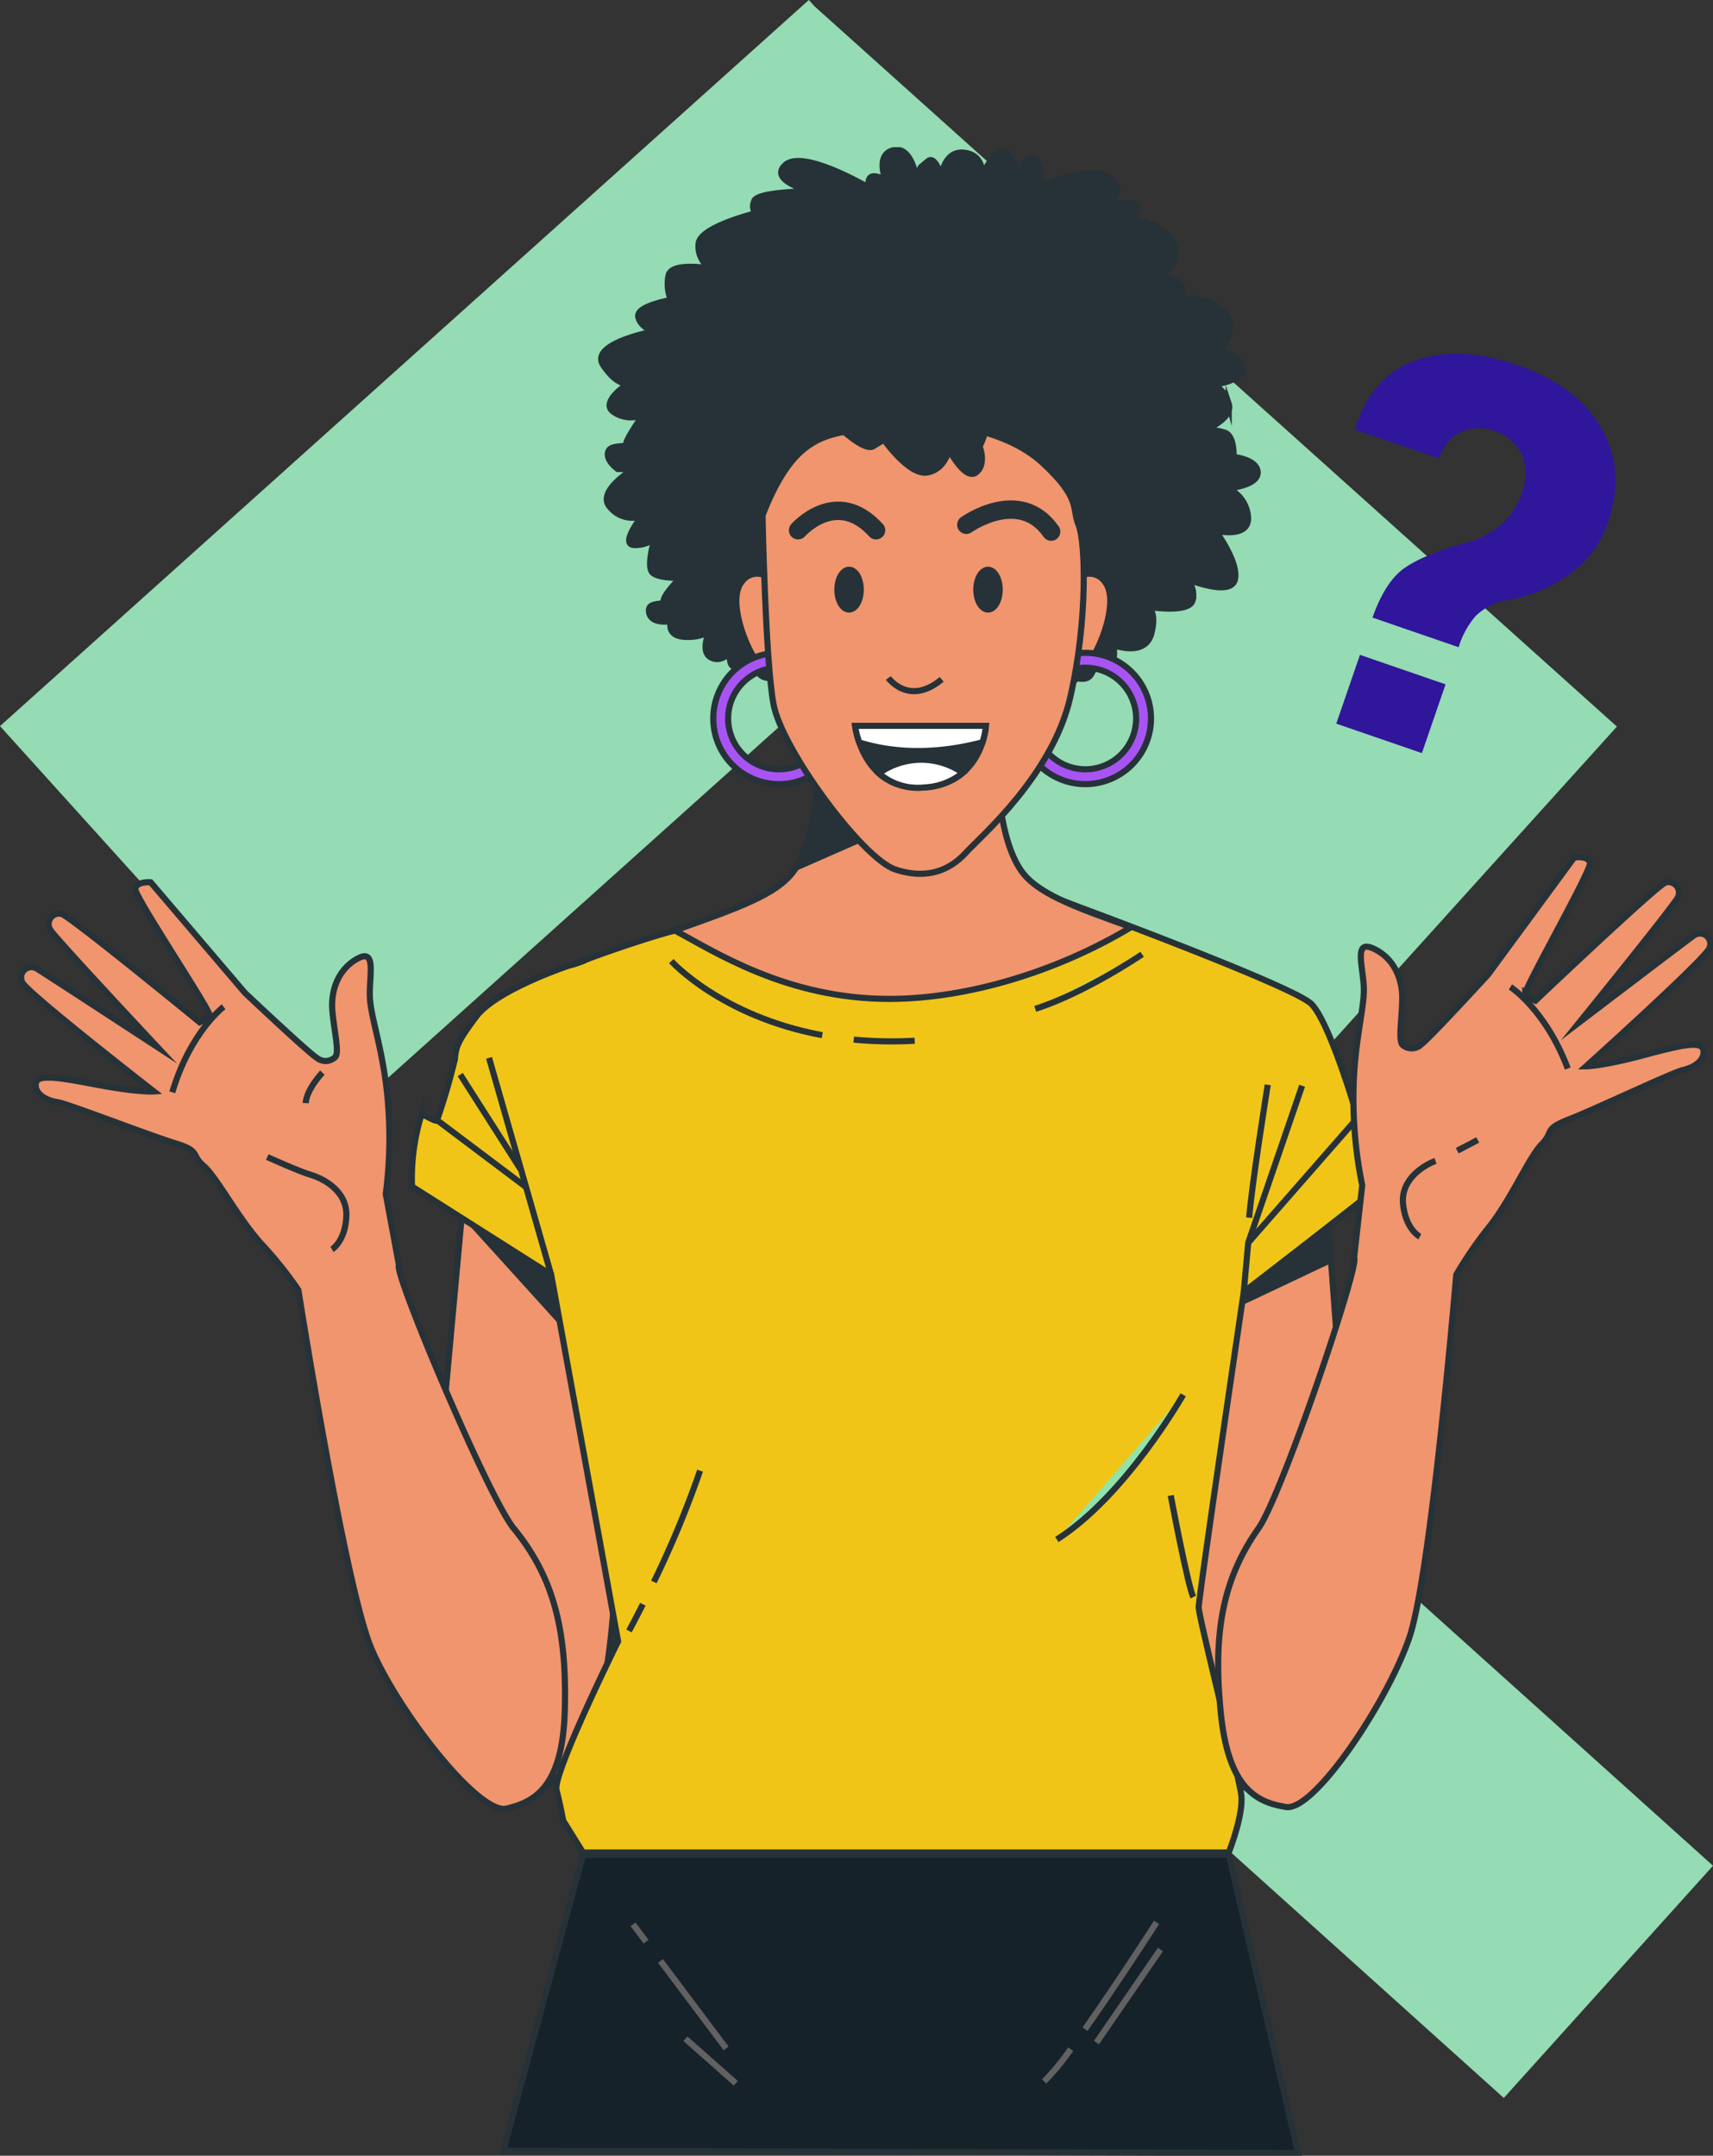 <svg xmlns="http://www.w3.org/2000/svg" xmlns:xlink="http://www.w3.org/1999/xlink" width="279.35" height="351.599" viewBox="0 0 279.35 351.599">
  <rect x="0" y="0" width="279.35" height="351.599" fill="#333333" stroke="none"/>
  <defs>
    <clipPath id="clip-path">
      <rect id="Rectángulo_401429" data-name="Rectángulo 401429" width="276.35" height="327.599" fill="none"/>
    </clipPath>
  </defs>
  <g id="Grupo_1101877" data-name="Grupo 1101877" transform="translate(-195.65 -840.208)">
    <path id="Unión_65" data-name="Unión 65" d="M0,71.444,79.379,0l.553.614,78.749,70.878-34.117,37.875L79.483,68.791l-45.216,40.7Z" transform="translate(316.319 1073.021)" fill="#95dbb3"/>
    <path id="Unión_66" data-name="Unión 66" d="M0,118.427,131.9,0l.919,1.018L263.681,118.506,206.99,181.288,132.077,114.03,56.942,181.487Z" transform="translate(195.65 840.208)" fill="#95dbb3"/>
    <g id="Grupo_1099662" data-name="Grupo 1099662" transform="translate(-36.631 -1908.619)">
      <g id="Grupo_1099660" data-name="Grupo 1099660" transform="translate(235.281 2772.827)">
        <path id="Trazado_875449" data-name="Trazado 875449" d="M104.662,322.836,91.656,371.115l129.62.379-11.314-48.658Z" transform="translate(-12.585 -44.328)" fill="#162229"/>
        <g id="Grupo_1099657" data-name="Grupo 1099657" transform="translate(0)">
          <g id="Grupo_1099656" data-name="Grupo 1099656" clip-path="url(#clip-path)">
            <path id="Trazado_875450" data-name="Trazado 875450" d="M91.656,371.115l13.006-48.279h105.3l11.315,48.658Z" transform="translate(-12.585 -44.328)" fill="none" stroke="#263238" stroke-miterlimit="10" stroke-width="1"/>
            <path id="Trazado_875451" data-name="Trazado 875451" d="M198.223,359.6a36.946,36.946,0,0,1-4.332,5.252" transform="translate(-26.623 -49.375)" fill="none" stroke="#616161" stroke-miterlimit="10" stroke-width="1"/>
            <path id="Trazado_875452" data-name="Trazado 875452" d="M213.292,335.628s-6.308,9.8-11.666,17.413" transform="translate(-27.685 -46.084)" fill="none" stroke="#616161" stroke-miterlimit="10" stroke-width="1"/>
            <line id="Línea_604" data-name="Línea 604" x1="10.434" y2="15.177" transform="translate(175.805 293.97)" fill="none" stroke="#616161" stroke-miterlimit="10" stroke-width="1"/>
            <line id="Línea_605" data-name="Línea 605" x2="10.7" y2="14.266" transform="translate(104.713 295.83)" fill="none" stroke="#616161" stroke-miterlimit="10" stroke-width="1"/>
            <line id="Línea_606" data-name="Línea 606" x2="2.125" y2="2.833" transform="translate(100.236 289.86)" fill="none" stroke="#616161" stroke-miterlimit="10" stroke-width="1"/>
            <line id="Línea_607" data-name="Línea 607" x2="8.221" y2="7.272" transform="translate(108.773 308.515)" fill="none" stroke="#616161" stroke-miterlimit="10" stroke-width="1"/>
            <path id="Trazado_875453" data-name="Trazado 875453" d="M83.493,197.1l-4.837,52.835L94.722,295.76s8.835-4.049,11.412-16.935a130.075,130.075,0,0,0,2.025-26.691l-6.995-46.2Z" transform="translate(-10.8 -27.063)" fill="#f0956d"/>
            <path id="Trazado_875454" data-name="Trazado 875454" d="M83.493,197.1l-4.837,52.835L94.722,295.76s8.835-4.049,11.412-16.935a130.075,130.075,0,0,0,2.025-26.691l-6.995-46.2Z" transform="translate(-10.8 -27.063)" fill="none" stroke="#263238" stroke-miterlimit="10" stroke-width="1"/>
            <path id="Trazado_875455" data-name="Trazado 875455" d="M84.618,202.3l17.716,19.567-.529-11.105Z" transform="translate(-11.619 -27.777)" fill="#263238"/>
            <path id="Trazado_875456" data-name="Trazado 875456" d="M84.618,202.3l17.716,19.567-.529-11.105Z" transform="translate(-11.619 -27.777)" fill="none" stroke="#263238" stroke-miterlimit="10" stroke-width="1"/>
            <path id="Trazado_875457" data-name="Trazado 875457" d="M243.185,197.1l2.577,34.421L231.956,295.76s-8.835-4.049-11.412-16.935a130.073,130.073,0,0,1-2.025-26.691l6.995-46.2Z" transform="translate(-29.998 -27.063)" fill="#f0956d"/>
            <path id="Trazado_875458" data-name="Trazado 875458" d="M243.185,197.1l2.577,34.421L231.956,295.76s-8.835-4.049-11.412-16.935a130.073,130.073,0,0,1-2.025-26.691l6.995-46.2Z" transform="translate(-29.998 -27.063)" fill="none" stroke="#263238" stroke-miterlimit="10" stroke-width="1"/>
            <path id="Trazado_875459" data-name="Trazado 875459" d="M230.779,215.6l14.543-6.875-.484-11.626L230.515,210.31Z" transform="translate(-31.651 -27.063)" fill="#263238"/>
            <path id="Trazado_875460" data-name="Trazado 875460" d="M230.779,215.6l14.543-6.875-.484-11.626L230.515,210.31Z" transform="translate(-31.651 -27.063)" fill="none" stroke="#263238" stroke-miterlimit="10" stroke-width="1"/>
            <path id="Trazado_875461" data-name="Trazado 875461" d="M99.933,152.743s-11.784,3.928-15.057,8.292-3.273,5.018-3.491,6.983a98.975,98.975,0,0,1-2.906,9.9c-.165.481-2.408-1.243-2.576-.757a35.114,35.114,0,0,0-1.5,11.585l22.694,14.4,10.91,59.789s-10.692,21.6-10.037,24.221,1.09,5.019,1.09,5.019l3.23,5.2h105.3s2.449-6.122,2.041-9.387-6.939-28.978-6.939-30.61,7.347-51.426,7.347-51.426,23.005-17.726,23.156-18.18-2.879-11.82-3.636-11.669a2.14,2.14,0,0,1-1.516-.455s-4.092-13.789-6.971-16.668-37.732-15.76-37.732-15.76l-8.334-3.182-39.728,1.97s-15.484,4.34-18.613,5.153c-4.133,1.072-13.638,4.395-14.093,4.7a17.831,17.831,0,0,1-2.64.887" transform="translate(-10.213 -19.228)" fill="#f0c518"/>
            <path id="Trazado_875462" data-name="Trazado 875462" d="M99.933,152.743s-11.784,3.928-15.057,8.292-3.273,5.018-3.491,6.983a98.975,98.975,0,0,1-2.906,9.9c-.165.481-2.408-1.243-2.576-.757a35.114,35.114,0,0,0-1.5,11.585l22.694,14.4,10.91,59.789s-10.692,21.6-10.037,24.221,1.09,5.019,1.09,5.019l3.23,5.2h105.3s2.449-6.122,2.041-9.387-6.939-28.978-6.939-30.61,7.347-51.426,7.347-51.426,23.005-17.726,23.156-18.18-2.879-11.82-3.636-11.669a2.14,2.14,0,0,1-1.516-.455s-4.092-13.789-6.971-16.668-37.732-15.76-37.732-15.76l-8.334-3.182-39.728,1.97s-15.484,4.34-18.613,5.153c-4.133,1.072-13.638,4.395-14.093,4.7A17.831,17.831,0,0,1,99.933,152.743Z" transform="translate(-10.213 -19.228)" fill="none" stroke="#263238" stroke-miterlimit="10" stroke-width="1"/>
            <path id="Trazado_875463" data-name="Trazado 875463" d="M216.9,235.879s-9.365,16.483-20.6,23.6" transform="translate(-26.952 -32.388)" fill="#92e3a9"/>
            <path id="Trazado_875464" data-name="Trazado 875464" d="M216.9,235.879s-9.365,16.483-20.6,23.6" transform="translate(-26.952 -32.388)" fill="none" stroke="#263238" stroke-miterlimit="10" stroke-width="1"/>
            <path id="Trazado_875465" data-name="Trazado 875465" d="M157.906,168.728a65.6,65.6,0,0,0,9.94.184" transform="translate(-21.682 -23.168)" fill="#92e3a9"/>
            <path id="Trazado_875466" data-name="Trazado 875466" d="M157.906,168.728a65.6,65.6,0,0,0,9.94.184" transform="translate(-21.682 -23.168)" fill="none" stroke="#263238" stroke-miterlimit="10" stroke-width="1"/>
            <path id="Trazado_875467" data-name="Trazado 875467" d="M123.421,153.892s8.084,9.008,24.619,12.079" transform="translate(-16.947 -21.131)" fill="none" stroke="#263238" stroke-miterlimit="10" stroke-width="1"/>
            <path id="Trazado_875468" data-name="Trazado 875468" d="M209.65,152.6s-9.273,6.305-17.434,8.9" transform="translate(-26.393 -20.953)" fill="#92e3a9"/>
            <path id="Trazado_875469" data-name="Trazado 875469" d="M209.65,152.6s-9.273,6.305-17.434,8.9" transform="translate(-26.393 -20.953)" fill="none" stroke="#263238" stroke-miterlimit="10" stroke-width="1"/>
            <line id="Línea_608" data-name="Línea 608" x2="14.699" y2="11.062" transform="translate(68.265 158.691)" fill="none" stroke="#263238" stroke-miterlimit="10" stroke-width="1"/>
            <line id="Línea_609" data-name="Línea 609" x1="10.131" y1="35.382" transform="translate(76.752 148.539)" fill="none" stroke="#263238" stroke-miterlimit="10" stroke-width="1"/>
            <line id="Línea_610" data-name="Línea 610" x2="9.849" y2="15.457" transform="translate(72.054 151.266)" fill="none" stroke="#263238" stroke-miterlimit="10" stroke-width="1"/>
            <path id="Trazado_875470" data-name="Trazado 875470" d="M231.631,211.087l.73-8.027,8.789-25.61" transform="translate(-31.805 -24.365)" fill="none" stroke="#263238" stroke-miterlimit="10" stroke-width="1"/>
            <line id="Línea_611" data-name="Línea 611" y1="20.609" x2="18.033" transform="translate(200.555 158.085)" fill="none" stroke="#263238" stroke-miterlimit="10" stroke-width="1"/>
            <path id="Trazado_875471" data-name="Trazado 875471" d="M235.683,177.274s-2.576,16.062-3.031,21.669" transform="translate(-31.945 -24.341)" fill="none" stroke="#263238" stroke-miterlimit="10" stroke-width="1"/>
            <path id="Trazado_875472" data-name="Trazado 875472" d="M120.119,268.375a161.922,161.922,0,0,0,7.538-18.149" transform="translate(-16.493 -34.358)" fill="none" stroke="#263238" stroke-miterlimit="10" stroke-width="1"/>
            <path id="Trazado_875473" data-name="Trazado 875473" d="M115.415,279.831s.907-1.655,2.267-4.352" transform="translate(-15.847 -37.825)" fill="none" stroke="#263238" stroke-miterlimit="10" stroke-width="1"/>
            <path id="Trazado_875474" data-name="Trazado 875474" d="M217.832,254.92s2.806,14.9,3.681,16.566" transform="translate(-29.91 -35.003)" fill="none" stroke="#263238" stroke-miterlimit="10" stroke-width="1"/>
            <path id="Trazado_875475" data-name="Trazado 875475" d="M198.492,143.628c-9.578-3.407-15.434-5.586-17.971-9.288-3.508-5.119-3.742-14.871-3.742-14.871l-14.731,1.463-14.731-1.463s-.234,9.752-3.741,14.871c-2.667,3.893-9,6.1-19.48,9.824,6.418,3.428,18.269,11.183,35.027,11.163,12.721-.014,27.353-4.479,39.368-11.7" transform="translate(-17.04 -16.404)" fill="#f0956d"/>
            <path id="Trazado_875476" data-name="Trazado 875476" d="M198.492,143.628c-9.578-3.407-15.434-5.586-17.971-9.288-3.508-5.119-3.742-14.871-3.742-14.871l-14.731,1.463-14.731-1.463s-.234,9.752-3.741,14.871c-2.667,3.893-9,6.1-19.48,9.824,6.418,3.428,18.269,11.183,35.027,11.163C171.845,155.314,186.477,150.849,198.492,143.628Z" transform="translate(-17.04 -16.404)" fill="none" stroke="#263238" stroke-miterlimit="10" stroke-width="1"/>
            <path id="Trazado_875477" data-name="Trazado 875477" d="M147.01,133.9l13.009-5.714,2.22-6.436-1.908-1.3-9.867-.98s-.221,9.21-3.453,14.428" transform="translate(-20.186 -16.404)" fill="#263238"/>
            <path id="Trazado_875478" data-name="Trazado 875478" d="M147.01,133.9l13.009-5.714,2.22-6.436-1.908-1.3-9.867-.98S150.243,128.678,147.01,133.9Z" transform="translate(-20.186 -16.404)" fill="none" stroke="#263238" stroke-miterlimit="10" stroke-width="1"/>
            <path id="Trazado_875479" data-name="Trazado 875479" d="M153.825,6.686s-10.632-6.3-13.586-3.741,4.135,4.332,4.135,4.332-8.663,0-9.254,1.575.394,1.969.394,1.969-9.057,2.165-9.452,4.923a4.263,4.263,0,0,0,1.97,4.135s-6.5-1.182-6.891,1.181A6.9,6.9,0,0,0,121.535,25s-5.71.985-5.316,2.757,2.56,2.363,2.56,2.363-10.633,1.969-8.27,5.513,4.135,2.954,4.135,2.954-4.923,3.15-2.363,4.725a4.889,4.889,0,0,0,4.726.394s-2.756,3.937-2.756,4.725-2.56,0-2.954,1.379,1.575,2.756,1.575,2.756h2.56s-6.3,3.741-3.741,6.3a4.656,4.656,0,0,0,5.119,1.379s-3.741,4.726-1.182,4.726,3.347-1.379,3.347-1.379-1.575,4.923-.393,5.907,4.528.788,4.528.788-2.756,2.756-2.756,3.741-2.756,0-2.363,1.969,3.544,1.378,3.544,1.378-.788,2.364,2.166,2.56,4.135-.984,4.135-.984-1.575,3.347.2,4.332,3.347-.984,3.347-.984-.984,2.953,1.378,2.56,2.56-1.182,2.56-1.182-.2,2.757,1.969,2.954,2.953-.788,2.953-.788h45.483s3.346,1.969,4.332.2a4.979,4.979,0,0,0,.788-2.953s2.953,1.378,2.953-.2V81.309s5.119,1.969,6.1-1.97-.788-4.332-.788-4.332,6.891,1.182,7.482-.984a3.606,3.606,0,0,0-.984-3.544s7.088,2.953,7.876.2-3.151-8.072-3.151-8.072,5.513,1.378,5.317-2.166a5.5,5.5,0,0,0-3.347-4.725s4.923-.394,4.923-2.56-3.938-2.56-3.938-2.56.2-3.347-1.379-3.938a8.251,8.251,0,0,0-3.347-.393s4.726-1.97,3.938-4.332a5.455,5.455,0,0,0-2.363-3.15s5.119-.591,4.529-2.954-3.741-2.363-3.741-2.363,3.741-4.134.394-6.891A7.254,7.254,0,0,0,204.624,25s1.378-2.165-.788-3.15l-2.166-.984s3.742-2.363,1.379-5.71a6.743,6.743,0,0,0-5.907-2.953s1.379-2.757-.394-2.954a14.319,14.319,0,0,0-4.134.393s3.741-2.756.2-4.725-10.633,1.379-10.633,1.379-.393-5.12-1.969-4.332a4.793,4.793,0,0,0-2.165,2.363S176.665-.4,174.893.976a9.036,9.036,0,0,0-2.56,3.938s.393-3.544-2.954-3.938-3.741,3.938-3.741,3.938-.984-3.544-2.166-2.56l-1.181.984L161.5,4.914S160.716-.2,157.763.583s-1.182,4.923-1.182,4.923-3.347-2.166-2.756,1.181" transform="translate(-15.127 -0.069)" fill="#263238"/>
            <path id="Trazado_875480" data-name="Trazado 875480" d="M153.825,6.686s-10.632-6.3-13.586-3.741,4.135,4.332,4.135,4.332-8.663,0-9.254,1.575.394,1.969.394,1.969-9.057,2.165-9.452,4.923a4.263,4.263,0,0,0,1.97,4.135s-6.5-1.182-6.891,1.181A6.9,6.9,0,0,0,121.535,25s-5.71.985-5.316,2.757,2.56,2.363,2.56,2.363-10.633,1.969-8.27,5.513,4.135,2.954,4.135,2.954-4.923,3.15-2.363,4.725a4.889,4.889,0,0,0,4.726.394s-2.756,3.937-2.756,4.725-2.56,0-2.954,1.379,1.575,2.756,1.575,2.756h2.56s-6.3,3.741-3.741,6.3a4.656,4.656,0,0,0,5.119,1.379s-3.741,4.726-1.182,4.726,3.347-1.379,3.347-1.379-1.575,4.923-.393,5.907,4.528.788,4.528.788-2.756,2.756-2.756,3.741-2.756,0-2.363,1.969,3.544,1.378,3.544,1.378-.788,2.364,2.166,2.56,4.135-.984,4.135-.984-1.575,3.347.2,4.332,3.347-.984,3.347-.984-.984,2.953,1.378,2.56,2.56-1.182,2.56-1.182-.2,2.757,1.969,2.954,2.953-.788,2.953-.788h45.483s3.346,1.969,4.332.2a4.979,4.979,0,0,0,.788-2.953s2.953,1.378,2.953-.2V81.309s5.119,1.969,6.1-1.97-.788-4.332-.788-4.332,6.891,1.182,7.482-.984a3.606,3.606,0,0,0-.984-3.544s7.088,2.953,7.876.2-3.151-8.072-3.151-8.072,5.513,1.378,5.317-2.166a5.5,5.5,0,0,0-3.347-4.725s4.923-.394,4.923-2.56-3.938-2.56-3.938-2.56.2-3.347-1.379-3.938a8.251,8.251,0,0,0-3.347-.393s4.726-1.97,3.938-4.332a5.455,5.455,0,0,0-2.363-3.15s5.119-.591,4.529-2.954-3.741-2.363-3.741-2.363,3.741-4.134.394-6.891A7.254,7.254,0,0,0,204.624,25s1.378-2.165-.788-3.15l-2.166-.984s3.742-2.363,1.379-5.71a6.743,6.743,0,0,0-5.907-2.953s1.379-2.757-.394-2.954a14.319,14.319,0,0,0-4.134.393s3.741-2.756.2-4.725-10.633,1.379-10.633,1.379-.393-5.12-1.969-4.332a4.793,4.793,0,0,0-2.165,2.363S176.665-.4,174.893.976a9.036,9.036,0,0,0-2.56,3.938s.393-3.544-2.954-3.938-3.741,3.938-3.741,3.938-.984-3.544-2.166-2.56l-1.181.984L161.5,4.914S160.716-.2,157.763.583s-1.182,4.923-1.182,4.923S153.234,3.339,153.825,6.686Z" transform="translate(-15.127 -0.069)" fill="none" stroke="#263238" stroke-miterlimit="10" stroke-width="1"/>
            <path id="Trazado_875481" data-name="Trazado 875481" d="M141.15,81.412a3.056,3.056,0,0,0-4.6.613c-2.144,2.757.3,9.694,2.272,12.648s3.7,4.354,3.548,3.9-1.225-17.155-1.225-17.155" transform="translate(-18.636 -11.069)" fill="#f0956d"/>
            <path id="Trazado_875482" data-name="Trazado 875482" d="M141.15,81.412a3.056,3.056,0,0,0-4.6.613c-2.144,2.757.3,9.694,2.272,12.648s3.7,4.354,3.548,3.9S141.15,81.412,141.15,81.412Z" transform="translate(-18.636 -11.069)" fill="none" stroke="#263238" stroke-miterlimit="10" stroke-width="1"/>
            <path id="Trazado_875483" data-name="Trazado 875483" d="M199.9,81.412a3.056,3.056,0,0,1,4.6.613c2.144,2.757-.3,9.694-2.273,12.648s-3.7,4.354-3.548,3.9S199.9,81.412,199.9,81.412" transform="translate(-27.278 -11.069)" fill="#f0956d"/>
            <path id="Trazado_875484" data-name="Trazado 875484" d="M199.9,81.412a3.056,3.056,0,0,1,4.6.613c2.144,2.757-.3,9.694-2.273,12.648s-3.7,4.354-3.548,3.9S199.9,81.412,199.9,81.412Z" transform="translate(-27.278 -11.069)" fill="none" stroke="#263238" stroke-miterlimit="10" stroke-width="1"/>
            <path id="Trazado_875485" data-name="Trazado 875485" d="M142.061,95.606a10.707,10.707,0,1,0,10.707,10.707,10.707,10.707,0,0,0-10.707-10.707m0,18.99a8.284,8.284,0,1,1,8.284-8.284,8.284,8.284,0,0,1-8.284,8.284" transform="translate(-18.036 -13.127)" fill="#a854f3"/>
            <path id="Trazado_875486" data-name="Trazado 875486" d="M142.061,95.606a10.707,10.707,0,1,0,10.707,10.707A10.707,10.707,0,0,0,142.061,95.606Zm0,18.99a8.284,8.284,0,1,1,8.284-8.284A8.284,8.284,0,0,1,142.061,114.6Z" transform="translate(-18.036 -13.127)" fill="none" stroke="#263238" stroke-miterlimit="10" stroke-width="1"/>
            <path id="Trazado_875487" data-name="Trazado 875487" d="M199.981,95.606a10.707,10.707,0,1,0,10.707,10.707,10.706,10.706,0,0,0-10.707-10.707m0,18.99a8.284,8.284,0,1,1,8.284-8.284,8.284,8.284,0,0,1-8.284,8.284" transform="translate(-25.989 -13.127)" fill="#a854f3"/>
            <path id="Trazado_875488" data-name="Trazado 875488" d="M199.981,95.606a10.707,10.707,0,1,0,10.707,10.707A10.706,10.706,0,0,0,199.981,95.606Zm0,18.99a8.284,8.284,0,1,1,8.284-8.284A8.284,8.284,0,0,1,199.981,114.6Z" transform="translate(-25.989 -13.127)" fill="none" stroke="#263238" stroke-miterlimit="10" stroke-width="1"/>
            <path id="Trazado_875489" data-name="Trazado 875489" d="M140.663,67.208s.446,23.422,1.783,30.783,14.5,25.206,19.853,26.991,9.041-.023,11.5-2.7,14.158-12.692,17.057-25.406,2.455-25.43,1.34-28.107.446-4.238-5.8-10.038-17.621-7.36-26.1-6.022-14.054.223-19.63,14.5" transform="translate(-19.314 -7.176)" fill="#f0956d"/>
            <path id="Trazado_875490" data-name="Trazado 875490" d="M140.663,67.208s.446,23.422,1.783,30.783,14.5,25.206,19.853,26.991,9.041-.023,11.5-2.7,14.158-12.692,17.057-25.406,2.455-25.43,1.34-28.107.446-4.238-5.8-10.038-17.621-7.36-26.1-6.022S146.239,52.932,140.663,67.208Z" transform="translate(-19.314 -7.176)" fill="none" stroke="#263238" stroke-miterlimit="10" stroke-width="1"/>
            <path id="Trazado_875491" data-name="Trazado 875491" d="M152.713,50.275s5.883,6.152,7.647,5.082l1.765-1.07s4.118,5.884,7.059,5.35,3.529-3.745,3.529-3.745,2.648,5.082,4.412,3.745.588-4.28.588-4.28a10.411,10.411,0,0,0,.883-7.49" transform="translate(-20.969 -6.573)" fill="#263238"/>
            <path id="Trazado_875492" data-name="Trazado 875492" d="M152.713,50.275s5.883,6.152,7.647,5.082l1.765-1.07s4.118,5.884,7.059,5.35,3.529-3.745,3.529-3.745,2.648,5.082,4.412,3.745.588-4.28.588-4.28a10.411,10.411,0,0,0,.883-7.49" transform="translate(-20.969 -6.573)" fill="none" stroke="#263238" stroke-miterlimit="10" stroke-width="1"/>
            <path id="Trazado_875493" data-name="Trazado 875493" d="M164.451,100.357s3.346,4.684,8.7.223" transform="translate(-22.58 -13.78)" fill="none" stroke="#263238" stroke-miterlimit="10" stroke-width="1"/>
            <path id="Trazado_875494" data-name="Trazado 875494" d="M158.166,109.407h21.327s-.492,9.377-10.047,10.047c-10.047.7-11.281-10.047-11.281-10.047" transform="translate(-21.718 -15.022)" fill="#263238"/>
            <path id="Trazado_875495" data-name="Trazado 875495" d="M158.166,109.407h21.327s-.492,9.377-10.047,10.047C159.4,120.159,158.166,109.407,158.166,109.407Z" transform="translate(-21.718 -15.022)" fill="none" stroke="#263238" stroke-miterlimit="10" stroke-width="1"/>
            <path id="Trazado_875496" data-name="Trazado 875496" d="M170.065,120.334a10.544,10.544,0,0,0,6.283-2.385,11.831,11.831,0,0,0-13.676.085,9.606,9.606,0,0,0,7.393,2.3" transform="translate(-22.336 -15.902)" fill="#fff"/>
            <path id="Trazado_875497" data-name="Trazado 875497" d="M170.065,120.334a10.544,10.544,0,0,0,6.283-2.385,11.831,11.831,0,0,0-13.676.085A9.606,9.606,0,0,0,170.065,120.334Z" transform="translate(-22.336 -15.902)" fill="none" stroke="#263238" stroke-miterlimit="10" stroke-width="1"/>
            <path id="Trazado_875498" data-name="Trazado 875498" d="M158.839,112.108c3.8,1.217,10.748,2.454,20.1-.022a11.78,11.78,0,0,0,.552-2.679H158.166a14.03,14.03,0,0,0,.673,2.7" transform="translate(-21.718 -15.022)" fill="#fff"/>
            <path id="Trazado_875499" data-name="Trazado 875499" d="M158.839,112.108c3.8,1.217,10.748,2.454,20.1-.022a11.78,11.78,0,0,0,.552-2.679H158.166A14.03,14.03,0,0,0,158.839,112.108Z" transform="translate(-21.718 -15.022)" fill="none" stroke="#263238" stroke-miterlimit="10" stroke-width="1"/>
            <path id="Trazado_875500" data-name="Trazado 875500" d="M158.623,83.144c0,1.791-.853,3.243-1.9,3.243s-1.906-1.452-1.906-3.243.853-3.243,1.906-3.243,1.9,1.452,1.9,3.243" transform="translate(-21.257 -10.971)" fill="#263238"/>
            <path id="Trazado_875501" data-name="Trazado 875501" d="M158.623,83.144c0,1.791-.853,3.243-1.9,3.243s-1.906-1.452-1.906-3.243.853-3.243,1.906-3.243S158.623,81.353,158.623,83.144Z" transform="translate(-21.257 -10.971)" fill="none" stroke="#263238" stroke-miterlimit="10" stroke-width="1"/>
            <path id="Trazado_875502" data-name="Trazado 875502" d="M184.889,83.144c0,1.791-.853,3.243-1.9,3.243s-1.906-1.452-1.906-3.243.853-3.243,1.906-3.243,1.9,1.452,1.9,3.243" transform="translate(-24.864 -10.971)" fill="#263238"/>
            <path id="Trazado_875503" data-name="Trazado 875503" d="M184.889,83.144c0,1.791-.853,3.243-1.9,3.243s-1.906-1.452-1.906-3.243.853-3.243,1.906-3.243S184.889,81.353,184.889,83.144Z" transform="translate(-24.864 -10.971)" fill="none" stroke="#263238" stroke-miterlimit="10" stroke-width="1"/>
            <path id="Trazado_875504" data-name="Trazado 875504" d="M147.385,71.927s6.246-7.138,12.714,0" transform="translate(-20.237 -9.441)" fill="none" stroke="#263238" stroke-linecap="round" stroke-miterlimit="10" stroke-width="3"/>
            <path id="Trazado_875505" data-name="Trazado 875505" d="M179.189,71s8.7-6.246,13.83,1.115" transform="translate(-24.604 -9.41)" fill="none" stroke="#263238" stroke-linecap="round" stroke-miterlimit="10" stroke-width="3"/>
            <path id="Trazado_875506" data-name="Trazado 875506" d="M59.974,189.827a70.252,70.252,0,0,0,.38-14.611c-.619-8.259-2.684-13.643-2.946-17.13s1.216-8.4-1.977-6.681-4.414,5.13-4.167,8.434,1.271,7.1.394,7.724a2.256,2.256,0,0,1-2.95.036c-1.354-.821-11.683-10.568-11.683-10.568L21.643,138.986s-2.414-.188-2.5,1.11S31.528,160.027,31.2,160.6a4.959,4.959,0,0,1-1.569,1.225S8.39,144.41,7.078,144.139a1.711,1.711,0,0,0-1.841,2.538c.845,1.413,17.5,19.177,17.5,19.177s-18.246-11.922-19.6-12.743a1.687,1.687,0,0,0-2.418,2.211C1.59,157.1,22.171,173.1,22.171,173.1s-2.57.192-9.5-1.134-9.723-1.67-9.783,0,1.858,2.63,3.537,2.873,14.8,5.35,19.145,6.686,2.538,1.84,4.709,3.708,5.432,8.276,9.366,12.663a63.97,63.97,0,0,1,6.082,7.584s7.588,48.168,11.86,58.37,17.552,27.295,22.087,26.216,9.155-3.456,9.5-16.034-1.611-21.476-8.315-29.649c-4.162-5.074-19.707-41.967-18.722-42.9Z" transform="translate(-0.069 -19.083)" fill="#f0956d"/>
            <path id="Trazado_875507" data-name="Trazado 875507" d="M59.974,189.827a70.252,70.252,0,0,0,.38-14.611c-.619-8.259-2.684-13.643-2.946-17.13s1.216-8.4-1.977-6.681-4.414,5.13-4.167,8.434,1.271,7.1.394,7.724a2.256,2.256,0,0,1-2.95.036c-1.354-.821-11.683-10.568-11.683-10.568L21.643,138.986s-2.414-.188-2.5,1.11S31.528,160.027,31.2,160.6a4.959,4.959,0,0,1-1.569,1.225S8.39,144.41,7.078,144.139a1.711,1.711,0,0,0-1.841,2.538c.845,1.413,17.5,19.177,17.5,19.177s-18.246-11.922-19.6-12.743a1.687,1.687,0,0,0-2.418,2.211C1.59,157.1,22.171,173.1,22.171,173.1s-2.57.192-9.5-1.134-9.723-1.67-9.783,0,1.858,2.63,3.537,2.873,14.8,5.35,19.145,6.686,2.538,1.84,4.709,3.708,5.432,8.276,9.366,12.663a63.97,63.97,0,0,1,6.082,7.584s7.588,48.168,11.86,58.37,17.552,27.295,22.087,26.216,9.155-3.456,9.5-16.034-1.611-21.476-8.315-29.649c-4.162-5.074-19.707-41.967-18.722-42.9Z" transform="translate(-0.069 -19.083)" fill="none" stroke="#263238" stroke-miterlimit="10" stroke-width="1"/>
            <path id="Trazado_875508" data-name="Trazado 875508" d="M57.031,174.972s-2.6,2.723-2.716,4.978" transform="translate(-7.458 -24.025)" fill="none" stroke="#263238" stroke-miterlimit="10" stroke-width="1"/>
            <path id="Trazado_875509" data-name="Trazado 875509" d="M47.048,190.932s5.231,2.365,7.11,2.912,5.934,2.541,5.785,6.688-2.347,5.46-2.347,5.46" transform="translate(-6.46 -26.217)" fill="none" stroke="#263238" stroke-miterlimit="10" stroke-width="1"/>
            <path id="Trazado_875510" data-name="Trazado 875510" d="M37.46,162.525s-5.437,4.083-8.372,13.952" transform="translate(-3.994 -22.316)" fill="none" stroke="#263238" stroke-miterlimit="10" stroke-width="1"/>
            <path id="Trazado_875511" data-name="Trazado 875511" d="M250.289,187.766a70.336,70.336,0,0,1-1.434-14.546c.022-8.283,1.693-13.8,1.7-17.3s-1.819-8.288,1.491-6.807,4.773,4.8,4.765,8.112-.756,7.177.163,7.731a2.257,2.257,0,0,0,2.946-.176c1.291-.917,10.891-11.384,10.891-11.384l14.04-19.105s2.394-.362,2.574.927-10.916,20.771-10.549,21.325a4.955,4.955,0,0,0,1.654,1.109s19.93-18.906,21.22-19.271a1.71,1.71,0,0,1,2.019,2.4c-.74,1.471-16.069,20.389-16.069,20.389s17.338-13.207,18.63-14.124a1.688,1.688,0,0,1,2.571,2.032c-.741,1.838-20.115,19.273-20.115,19.273s2.578.007,9.393-1.816,9.578-2.367,9.758-.71-1.664,2.757-3.322,3.12S288.241,175.351,284,177s-2.4,2.018-4.428,4.037-4.821,8.647-8.429,13.306a63.931,63.931,0,0,0-5.519,8s-4.094,48.59-7.619,59.073-15.539,28.489-20.139,27.741-9.38-2.787-10.635-15.307.058-21.536,6.155-30.171c3.786-5.362,16.63-43.279,15.58-44.135Z" transform="translate(-31.142 -18.433)" fill="#f0956d"/>
            <path id="Trazado_875512" data-name="Trazado 875512" d="M250.289,187.766a70.336,70.336,0,0,1-1.434-14.546c.022-8.283,1.693-13.8,1.7-17.3s-1.819-8.288,1.491-6.807,4.773,4.8,4.765,8.112-.756,7.177.163,7.731a2.257,2.257,0,0,0,2.946-.176c1.291-.917,10.891-11.384,10.891-11.384l14.04-19.105s2.394-.362,2.574.927-10.916,20.771-10.549,21.325a4.955,4.955,0,0,0,1.654,1.109s19.93-18.906,21.22-19.271a1.71,1.71,0,0,1,2.019,2.4c-.74,1.471-16.069,20.389-16.069,20.389s17.338-13.207,18.63-14.124a1.688,1.688,0,0,1,2.571,2.032c-.741,1.838-20.115,19.273-20.115,19.273s2.578.007,9.393-1.816,9.578-2.367,9.758-.71-1.664,2.757-3.322,3.12S288.241,175.351,284,177s-2.4,2.018-4.428,4.037-4.821,8.647-8.429,13.306a63.931,63.931,0,0,0-5.519,8s-4.094,48.59-7.619,59.073-15.539,28.489-20.139,27.741-9.38-2.787-10.635-15.307.058-21.536,6.155-30.171c3.786-5.362,16.63-43.279,15.58-44.135Z" transform="translate(-31.142 -18.433)" fill="none" stroke="#263238" stroke-miterlimit="10" stroke-width="1"/>
            <path id="Trazado_875513" data-name="Trazado 875513" d="M267.032,191.661c-1.834.682-5.735,2.962-5.288,7.088s2.736,5.276,2.736,5.276" transform="translate(-35.935 -26.317)" fill="none" stroke="#263238" stroke-miterlimit="10" stroke-width="1"/>
            <path id="Trazado_875514" data-name="Trazado 875514" d="M275.326,187.7s-1.606.87-3.336,1.751" transform="translate(-37.347 -25.773)" fill="none" stroke="#263238" stroke-miterlimit="10" stroke-width="1"/>
            <path id="Trazado_875515" data-name="Trazado 875515" d="M282.042,158.771s5.716,3.681,9.356,13.312" transform="translate(-38.727 -21.801)" fill="none" stroke="#263238" stroke-miterlimit="10" stroke-width="1"/>
          </g>
        </g>
        <path id="Trazado_876877" data-name="Trazado 876877" d="M13.535-18.281q.044-6.108,2.2-9.185T23.6-34.541a14.261,14.261,0,0,0,4.636-4.57A11.665,11.665,0,0,0,29.927-45.4a8.472,8.472,0,0,0-1.978-5.889,7.177,7.177,0,0,0-5.625-2.2,7.034,7.034,0,0,0-4.922,1.8,7.146,7.146,0,0,0-2.065,5.361H.879l-.088-.264Q.659-55.723,6.614-60.315t15.71-4.592q10.459,0,16.458,5.273t6,14.238a17.093,17.093,0,0,1-3.274,10.107,23.25,23.25,0,0,1-8.328,7.251,10.085,10.085,0,0,0-3.8,3.977,13.948,13.948,0,0,0-.989,5.779ZM28.345,0H13.579V-11.865H28.345Z" transform="translate(202.075 89.606) rotate(19)" fill="#30169a"/>
      </g>
    </g>
  </g>
</svg>
